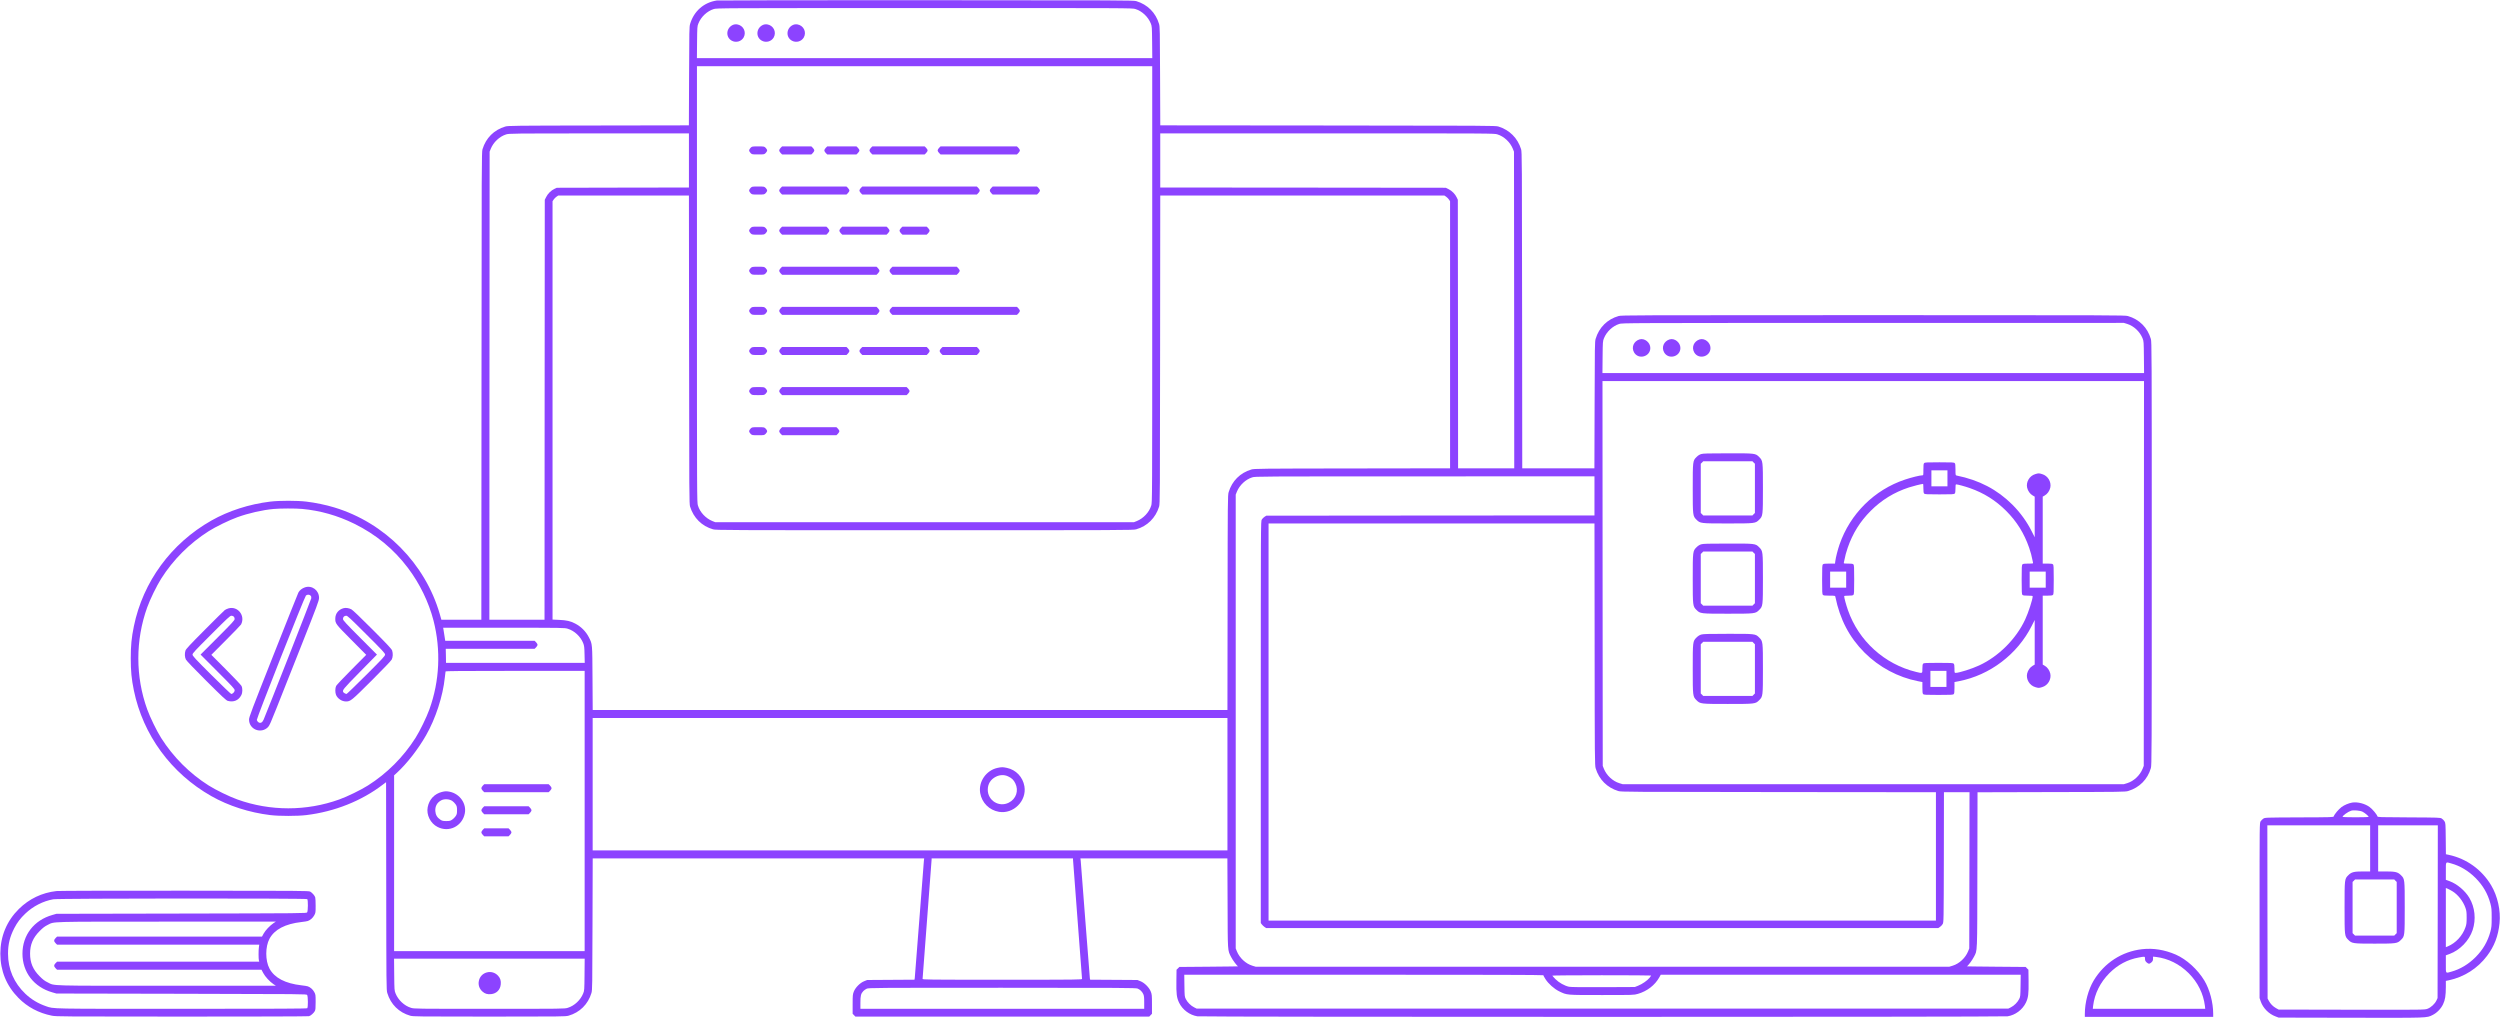 <?xml version="1.0" standalone="no"?>
<!DOCTYPE svg PUBLIC "-//W3C//DTD SVG 20010904//EN"
 "http://www.w3.org/TR/2001/REC-SVG-20010904/DTD/svg10.dtd">
<svg version="1.0" xmlns="http://www.w3.org/2000/svg"
 width="4986pt" height="2030pt" viewBox="0 0 4986 2030"
 preserveAspectRatio="xMidYMid meet">

<g transform="translate(0,2030) scale(0.1,-0.1)"
fill="#8c43ff" stroke="none">
<path d="M14295 20290 c-258 -39 -455 -212 -531 -466 -17 -55 -18 -133 -21
-1041 l-4 -983 -1802 -3 c-1702 -2 -1805 -4 -1861 -21 -224 -67 -384 -227
-453 -452 -17 -57 -18 -250 -20 -4721 l-3 -4663 -399 0 -398 0 -32 113 c-290
1007 -1097 1823 -2104 2127 -163 50 -380 95 -557 116 -181 22 -539 22 -720 0
-419 -51 -830 -183 -1174 -378 -803 -455 -1363 -1219 -1546 -2108 -47 -228
-62 -387 -62 -640 0 -253 15 -412 62 -640 183 -889 743 -1653 1546 -2108 344
-195 755 -327 1174 -378 181 -22 539 -22 720 0 562 68 1103 283 1526 608 l64
48 3 -2072 c2 -1965 3 -2076 21 -2132 68 -227 233 -389 457 -453 61 -17 144
-18 1579 -18 1435 0 1518 1 1579 18 224 64 389 227 457 453 17 55 18 143 21
1372 l4 1312 3305 0 3306 0 -6 -47 c-3 -27 -44 -556 -91 -1178 -47 -621 -88
-1144 -91 -1162 l-5 -32 -472 -3 -472 -3 -60 -24 c-82 -33 -173 -124 -206
-206 -22 -56 -24 -73 -24 -252 l0 -192 28 -28 27 -28 2930 0 2930 0 27 28 28
28 0 192 c0 179 -2 196 -24 252 -33 82 -124 173 -206 206 l-60 24 -472 3 -472
3 -5 32 c-3 18 -44 541 -91 1162 -47 622 -88 1151 -91 1178 l-6 47 1466 0
1465 0 4 -892 c3 -988 0 -935 69 -1072 33 -66 122 -185 141 -188 7 -2 -255 -5
-580 -8 l-593 -5 -27 -28 -28 -27 -3 -222 c-4 -261 6 -335 54 -436 68 -140
210 -247 364 -271 91 -15 16069 -15 16160 0 154 24 296 131 364 271 48 101 58
175 54 436 l-3 222 -28 27 -27 28 -593 5 c-325 3 -587 6 -580 8 19 3 108 122
141 188 71 142 66 6 69 1731 l3 1552 1473 4 c1383 2 1476 4 1531 21 226 68
389 233 453 457 17 61 18 232 18 4279 0 4047 -1 4218 -18 4279 -65 227 -231
393 -458 458 -62 17 -258 18 -5079 18 -4821 0 -5017 -1 -5079 -18 -224 -64
-389 -227 -457 -453 -17 -55 -18 -142 -21 -1321 l-4 -1263 -719 0 -720 0 -3
3153 c-2 3008 -3 3155 -20 3211 -69 223 -230 384 -453 453 -56 17 -208 18
-3401 20 l-3342 3 -4 983 c-3 908 -4 986 -21 1041 -67 223 -227 384 -452 453
-57 17 -231 18 -4189 19 -2271 1 -4152 -2 -4180 -6z m8349 -170 c133 -41 254
-155 307 -287 23 -56 24 -69 27 -375 l3 -318 -4541 0 -4541 0 3 318 c3 306 4
319 27 375 52 131 174 245 304 286 61 20 109 20 4203 20 4140 1 4142 1 4208
-19z m336 -5489 c0 -4347 0 -4349 -20 -4415 -41 -133 -155 -254 -287 -308
l-58 -23 -4175 0 -4175 0 -58 23 c-132 54 -246 175 -287 308 -20 66 -20 68
-20 4415 l0 4349 4540 0 4540 0 0 -4349z m-9240 2469 l0 -540 -1317 -2 -1318
-3 -47 -22 c-66 -30 -133 -96 -165 -162 l-28 -56 -3 -4187 -2 -4188 -550 0
-550 0 2 4668 3 4667 23 58 c53 131 175 245 305 286 61 19 98 20 1855 20
l1792 1 0 -540z m16124 520 c133 -41 254 -155 308 -287 l23 -58 3 -3157 2
-3158 -560 0 -560 0 -2 2678 -3 2677 -22 47 c-30 66 -96 133 -162 165 l-56 28
-2847 3 -2848 2 0 540 0 540 3329 0 c3321 0 3329 0 3395 -20z m-16121 -4292
c2 -2932 3 -3076 20 -3132 69 -225 235 -390 458 -453 61 -17 231 -18 4219 -18
3988 0 4158 1 4219 18 223 63 389 228 458 453 17 56 18 200 20 3132 l3 3072
2834 0 2833 0 34 -23 c18 -12 44 -38 56 -56 l23 -34 0 -2663 0 -2664 -1952 -3
c-1848 -2 -1956 -4 -2012 -21 -223 -67 -385 -229 -452 -452 -18 -56 -19 -170
-21 -2201 l-3 -2143 -6330 0 -6329 0 -4 633 c-4 701 -2 678 -72 816 -61 119
-157 215 -276 276 -95 49 -167 65 -316 72 l-133 6 0 4172 0 4172 23 34 c12 18
38 44 56 56 l34 23 1303 0 1304 0 3 -3072z m28681 512 c133 -41 254 -155 307
-287 23 -56 24 -69 27 -375 l3 -318 -5401 0 -5401 0 3 318 c3 306 4 319 27
375 52 131 174 245 304 286 61 20 113 20 5063 20 l5002 1 66 -20z m334 -4977
l-3 -3838 -23 -58 c-54 -132 -175 -246 -308 -287 l-66 -20 -4998 0 -4998 0
-66 20 c-133 41 -254 155 -308 287 l-23 58 -3 3838 -2 3837 5400 0 5400 0 -2
-3837z m-10958 1547 l0 -390 -3272 -2 -3273 -3 -35 -22 c-19 -12 -44 -37 -55
-55 -20 -33 -20 -51 -20 -4040 l0 -4007 21 -28 c11 -15 36 -38 54 -51 l33 -22
6702 0 6702 0 33 23 c19 12 43 38 54 57 21 35 21 44 24 1333 l2 1297 255 0
255 0 -2 -1557 -3 -1558 -23 -58 c-54 -132 -175 -246 -308 -287 l-66 -20
-6918 0 -6918 0 -66 20 c-133 41 -254 155 -308 287 l-23 58 0 4525 0 4525 23
58 c53 131 175 245 305 286 61 20 105 20 3445 20 l3382 1 0 -390z m-25775
-260 c363 -34 705 -131 1040 -295 431 -212 784 -503 1071 -882 235 -311 415
-682 510 -1050 150 -588 122 -1204 -81 -1768 -57 -159 -191 -435 -279 -573
-241 -380 -568 -708 -948 -948 -140 -89 -415 -223 -573 -279 -654 -235 -1376
-235 -2030 0 -158 56 -433 190 -573 279 -380 240 -707 568 -948 948 -88 138
-222 414 -279 573 -235 652 -235 1376 0 2030 56 158 190 433 279 573 240 380
568 707 948 948 138 88 414 222 573 279 221 80 498 143 720 164 130 12 442 13
570 1z m25778 -2702 c2 -2293 3 -2416 21 -2472 67 -223 229 -385 452 -453 56
-17 202 -18 3197 -20 l3137 -3 0 -1280 0 -1280 -6655 0 -6655 0 0 3960 0 3960
3250 0 3250 0 3 -2412z m-20479 312 c133 -41 255 -155 307 -287 20 -50 24 -80
27 -225 l4 -168 -1384 0 -1383 0 -2 140 -3 140 886 0 886 0 29 29 c16 16 29
39 29 51 0 12 -13 35 -29 51 l-29 29 -891 0 -891 0 -4 23 c-3 12 -10 58 -16
102 -7 44 -14 92 -17 108 l-5 27 1210 0 c1189 0 1211 0 1276 -20z m336 -3635
l0 -2795 -1900 0 -1900 0 0 1754 0 1753 53 48 c203 186 427 474 584 750 191
334 337 783 374 1150 6 61 13 116 15 123 3 9 289 12 1389 12 l1385 0 0 -2795z
m12820 535 l0 -1320 -6330 0 -6330 0 0 1320 0 1320 6330 0 6330 0 0 -1320z
m-3080 -1503 c0 -13 41 -549 90 -1192 50 -643 90 -1177 90 -1187 0 -17 -54
-18 -1590 -18 -1536 0 -1590 1 -1590 18 0 10 41 544 90 1187 50 643 90 1179
90 1192 l0 23 1410 0 1410 0 0 -23z m-9742 -2294 c-3 -307 -4 -320 -27 -376
-53 -132 -174 -246 -307 -287 -65 -20 -85 -20 -1564 -20 -1479 0 -1499 0
-1564 20 -133 41 -254 155 -307 287 -23 56 -24 69 -27 376 l-3 317 1901 0
1901 0 -3 -317z m19122 -13 c0 -6 18 -39 41 -75 59 -94 175 -197 273 -245 162
-78 133 -75 851 -75 638 0 640 0 720 23 184 53 339 172 427 328 l30 54 3590 0
3589 0 -3 -217 c-3 -208 -4 -220 -28 -268 -31 -64 -101 -134 -165 -165 l-50
-25 -8095 0 -8095 0 -50 25 c-64 31 -134 101 -165 165 -24 48 -25 60 -28 268
l-3 217 3580 0 c2438 0 3581 -3 3581 -10z m2150 -6 c0 -3 -14 -24 -31 -45 -43
-54 -148 -127 -228 -158 l-66 -26 -629 -3 c-435 -2 -646 1 -683 8 -89 19 -200
81 -270 151 -35 35 -63 67 -63 71 0 4 443 8 985 8 542 0 985 -3 985 -6z
m-10242 -260 c49 -20 90 -60 113 -109 15 -32 19 -65 19 -167 l0 -128 -2830 0
-2830 0 0 125 c0 137 10 178 58 229 15 16 45 37 67 47 39 18 132 19 2703 19
2385 0 2667 -2 2700 -16z"/>
<path d="M14638 19811 c-153 -48 -180 -246 -45 -322 84 -47 191 -18 238 64 61
109 -6 242 -131 261 -19 3 -47 1 -62 -3z"/>
<path d="M15238 19811 c-153 -48 -180 -246 -45 -322 84 -47 191 -18 238 64 61
109 -6 242 -131 261 -19 3 -47 1 -62 -3z"/>
<path d="M15838 19811 c-153 -48 -180 -246 -45 -322 84 -47 191 -18 238 64 61
109 -6 242 -131 261 -19 3 -47 1 -62 -3z"/>
<path d="M14969 17351 c-16 -16 -29 -39 -29 -51 0 -12 13 -35 29 -51 29 -29
30 -29 151 -29 121 0 122 0 151 29 16 16 29 39 29 51 0 12 -13 35 -29 51 -29
29 -30 29 -151 29 -121 0 -122 0 -151 -29z"/>
<path d="M15569 17351 c-16 -16 -29 -39 -29 -51 0 -12 13 -35 29 -51 l29 -29
292 0 292 0 29 29 c16 16 29 39 29 51 0 12 -13 35 -29 51 l-29 29 -292 0 -292
0 -29 -29z"/>
<path d="M16469 17351 c-16 -16 -29 -39 -29 -51 0 -12 13 -35 29 -51 l29 -29
292 0 292 0 29 29 c16 16 29 39 29 51 0 12 -13 35 -29 51 l-29 29 -292 0 -292
0 -29 -29z"/>
<path d="M17369 17351 c-16 -16 -29 -39 -29 -51 0 -12 13 -35 29 -51 l29 -29
522 0 522 0 29 29 c16 16 29 39 29 51 0 12 -13 35 -29 51 l-29 29 -522 0 -522
0 -29 -29z"/>
<path d="M18729 17351 c-16 -16 -29 -39 -29 -51 0 -12 13 -35 29 -51 l29 -29
762 0 762 0 29 29 c16 16 29 39 29 51 0 12 -13 35 -29 51 l-29 29 -762 0 -762
0 -29 -29z"/>
<path d="M14969 16551 c-16 -16 -29 -39 -29 -51 0 -12 13 -35 29 -51 29 -29
30 -29 151 -29 121 0 122 0 151 29 16 16 29 39 29 51 0 12 -13 35 -29 51 -29
29 -30 29 -151 29 -121 0 -122 0 -151 -29z"/>
<path d="M15569 16551 c-16 -16 -29 -39 -29 -51 0 -12 13 -35 29 -51 l29 -29
642 0 642 0 29 29 c16 16 29 39 29 51 0 12 -13 35 -29 51 l-29 29 -642 0 -642
0 -29 -29z"/>
<path d="M17169 16551 c-16 -16 -29 -39 -29 -51 0 -12 13 -35 29 -51 l29 -29
1142 0 1142 0 29 29 c16 16 29 39 29 51 0 12 -13 35 -29 51 l-29 29 -1142 0
-1142 0 -29 -29z"/>
<path d="M19769 16551 c-16 -16 -29 -39 -29 -51 0 -12 13 -35 29 -51 l29 -29
442 0 442 0 29 29 c16 16 29 39 29 51 0 12 -13 35 -29 51 l-29 29 -442 0 -442
0 -29 -29z"/>
<path d="M14969 15751 c-16 -16 -29 -39 -29 -51 0 -12 13 -35 29 -51 29 -29
30 -29 151 -29 121 0 122 0 151 29 16 16 29 39 29 51 0 12 -13 35 -29 51 -29
29 -30 29 -151 29 -121 0 -122 0 -151 -29z"/>
<path d="M15569 15751 c-16 -16 -29 -39 -29 -51 0 -12 13 -35 29 -51 l29 -29
442 0 442 0 29 29 c16 16 29 39 29 51 0 12 -13 35 -29 51 l-29 29 -442 0 -442
0 -29 -29z"/>
<path d="M16769 15751 c-16 -16 -29 -39 -29 -51 0 -12 13 -35 29 -51 l29 -29
442 0 442 0 29 29 c16 16 29 39 29 51 0 12 -13 35 -29 51 l-29 29 -442 0 -442
0 -29 -29z"/>
<path d="M17969 15751 c-16 -16 -29 -39 -29 -51 0 -12 13 -35 29 -51 l29 -29
242 0 242 0 29 29 c16 16 29 39 29 51 0 12 -13 35 -29 51 l-29 29 -242 0 -242
0 -29 -29z"/>
<path d="M14969 14951 c-16 -16 -29 -39 -29 -51 0 -12 13 -35 29 -51 29 -29
30 -29 151 -29 121 0 122 0 151 29 16 16 29 39 29 51 0 12 -13 35 -29 51 -29
29 -30 29 -151 29 -121 0 -122 0 -151 -29z"/>
<path d="M15569 14951 c-16 -16 -29 -39 -29 -51 0 -12 13 -35 29 -51 l29 -29
942 0 942 0 29 29 c16 16 29 39 29 51 0 12 -13 35 -29 51 l-29 29 -942 0 -942
0 -29 -29z"/>
<path d="M17769 14951 c-16 -16 -29 -39 -29 -51 0 -12 13 -35 29 -51 l29 -29
642 0 642 0 29 29 c16 16 29 39 29 51 0 12 -13 35 -29 51 l-29 29 -642 0 -642
0 -29 -29z"/>
<path d="M14969 14151 c-16 -16 -29 -39 -29 -51 0 -12 13 -35 29 -51 29 -29
30 -29 151 -29 121 0 122 0 151 29 16 16 29 39 29 51 0 12 -13 35 -29 51 -29
29 -30 29 -151 29 -121 0 -122 0 -151 -29z"/>
<path d="M15569 14151 c-16 -16 -29 -39 -29 -51 0 -12 13 -35 29 -51 l29 -29
942 0 942 0 29 29 c16 16 29 39 29 51 0 12 -13 35 -29 51 l-29 29 -942 0 -942
0 -29 -29z"/>
<path d="M17769 14151 c-16 -16 -29 -39 -29 -51 0 -12 13 -35 29 -51 l29 -29
1242 0 1242 0 29 29 c16 16 29 39 29 51 0 12 -13 35 -29 51 l-29 29 -1242 0
-1242 0 -29 -29z"/>
<path d="M14969 13351 c-16 -16 -29 -39 -29 -51 0 -12 13 -35 29 -51 29 -29
30 -29 151 -29 121 0 122 0 151 29 16 16 29 39 29 51 0 12 -13 35 -29 51 -29
29 -30 29 -151 29 -121 0 -122 0 -151 -29z"/>
<path d="M15569 13351 c-16 -16 -29 -39 -29 -51 0 -12 13 -35 29 -51 l29 -29
642 0 642 0 29 29 c16 16 29 39 29 51 0 12 -13 35 -29 51 l-29 29 -642 0 -642
0 -29 -29z"/>
<path d="M17169 13351 c-16 -16 -29 -39 -29 -51 0 -12 13 -35 29 -51 l29 -29
642 0 642 0 29 29 c16 16 29 39 29 51 0 12 -13 35 -29 51 l-29 29 -642 0 -642
0 -29 -29z"/>
<path d="M18769 13351 c-16 -16 -29 -39 -29 -51 0 -12 13 -35 29 -51 l29 -29
342 0 342 0 29 29 c16 16 29 39 29 51 0 12 -13 35 -29 51 l-29 29 -342 0 -342
0 -29 -29z"/>
<path d="M14969 12551 c-16 -16 -29 -39 -29 -51 0 -12 13 -35 29 -51 29 -29
30 -29 151 -29 121 0 122 0 151 29 16 16 29 39 29 51 0 12 -13 35 -29 51 -29
29 -30 29 -151 29 -121 0 -122 0 -151 -29z"/>
<path d="M15569 12551 c-16 -16 -29 -39 -29 -51 0 -12 13 -35 29 -51 l29 -29
1242 0 1242 0 29 29 c16 16 29 39 29 51 0 12 -13 35 -29 51 l-29 29 -1242 0
-1242 0 -29 -29z"/>
<path d="M14969 11751 c-16 -16 -29 -39 -29 -51 0 -12 13 -35 29 -51 29 -29
30 -29 151 -29 121 0 122 0 151 29 16 16 29 39 29 51 0 12 -13 35 -29 51 -29
29 -30 29 -151 29 -121 0 -122 0 -151 -29z"/>
<path d="M15569 11751 c-16 -16 -29 -39 -29 -51 0 -12 13 -35 29 -51 l29 -29
542 0 542 0 29 29 c16 16 29 39 29 51 0 12 -13 35 -29 51 l-29 29 -542 0 -542
0 -29 -29z"/>
<path d="M32698 13531 c-115 -37 -166 -156 -109 -258 86 -153 325 -89 325 87
0 110 -116 202 -216 171z"/>
<path d="M33298 13531 c-115 -37 -166 -156 -109 -258 86 -153 325 -89 325 87
0 110 -116 202 -216 171z"/>
<path d="M33898 13531 c-115 -37 -166 -156 -109 -258 86 -153 325 -89 325 87
0 110 -116 202 -216 171z"/>
<path d="M33927 11244 c-31 -10 -64 -30 -92 -59 -74 -74 -75 -79 -75 -625 0
-546 1 -551 75 -625 74 -74 79 -75 625 -75 546 0 551 1 625 75 74 74 75 79 75
625 0 546 -1 551 -75 625 -74 75 -78 75 -629 74 -395 0 -490 -3 -529 -15z
m1048 -169 l25 -24 0 -491 0 -491 -25 -24 -24 -25 -491 0 -491 0 -24 25 -25
24 0 491 0 491 25 24 24 25 491 0 491 0 24 -25z"/>
<path d="M38376 11064 c-13 -12 -16 -39 -16 -130 0 -112 0 -114 -22 -114 -48
0 -217 -42 -346 -85 -610 -204 -1092 -682 -1304 -1293 -35 -101 -75 -257 -84
-329 l-7 -53 -113 0 c-89 0 -116 -3 -128 -16 -14 -13 -16 -55 -16 -304 0 -249
2 -291 16 -304 12 -13 39 -16 130 -16 110 0 114 -1 118 -22 91 -450 279 -810
581 -1113 293 -292 669 -493 1068 -571 l87 -17 0 -113 c0 -89 3 -116 16 -128
13 -14 55 -16 304 -16 249 0 291 2 304 16 13 12 16 39 16 128 l0 113 88 17
c621 121 1168 537 1454 1106 l58 115 0 -445 0 -445 -40 -23 c-53 -30 -96 -91
-111 -156 -25 -114 48 -237 162 -270 65 -20 73 -20 138 0 114 33 187 156 162
270 -15 65 -58 126 -111 156 l-40 23 0 688 0 687 94 0 c73 0 98 4 110 16 14
13 16 55 16 304 0 249 -2 291 -16 304 -12 12 -37 16 -110 16 l-94 0 0 668 0
667 40 23 c53 30 96 91 111 156 25 114 -48 237 -162 270 -65 20 -73 20 -138 0
-114 -33 -187 -156 -162 -270 15 -65 58 -126 111 -156 l40 -23 0 -405 0 -405
-58 115 c-99 197 -228 375 -387 535 -303 302 -663 490 -1112 581 -22 4 -23 8
-23 118 0 91 -3 118 -16 130 -13 14 -55 16 -304 16 -249 0 -291 -2 -304 -16z
m464 -304 l0 -160 -160 0 -160 0 0 160 0 160 160 0 160 0 0 -160z m-480 -199
c0 -68 4 -93 16 -105 13 -14 55 -16 304 -16 249 0 291 2 304 16 12 12 16 36
16 100 0 61 3 84 13 84 28 0 179 -41 275 -75 278 -97 514 -245 723 -454 212
-212 359 -448 458 -734 33 -96 47 -149 77 -294 4 -23 3 -23 -95 -23 -77 0
-103 -4 -115 -16 -14 -13 -16 -55 -16 -304 0 -249 2 -291 16 -304 12 -12 37
-16 110 -16 69 0 94 -3 94 -12 0 -60 -86 -327 -149 -461 -179 -388 -530 -739
-918 -918 -145 -68 -402 -149 -470 -149 -22 0 -23 4 -23 84 0 64 -4 88 -16
100 -13 14 -55 16 -304 16 -249 0 -291 -2 -304 -16 -12 -12 -16 -36 -16 -100
0 -99 5 -96 -125 -65 -631 153 -1146 619 -1360 1233 -34 96 -75 247 -75 276 0
9 23 12 84 12 64 0 88 4 100 16 14 13 16 55 16 304 0 249 -2 291 -16 304 -12
12 -37 16 -105 16 -87 0 -89 0 -85 23 30 145 44 198 77 294 99 286 246 522
458 734 217 217 467 371 764 468 78 26 239 66 280 70 4 1 7 -39 7 -88z m-1540
-1821 l0 -160 -160 0 -160 0 0 160 0 160 160 0 160 0 0 -160z m3980 0 l0 -160
-160 0 -160 0 0 160 0 160 160 0 160 0 0 -160z m-1980 -1980 l0 -160 -160 0
-160 0 0 160 0 160 160 0 160 0 0 -160z"/>
<path d="M33927 9444 c-31 -10 -64 -30 -92 -59 -74 -74 -75 -79 -75 -625 0
-546 1 -551 75 -625 74 -74 79 -75 625 -75 546 0 551 1 625 75 74 74 75 79 75
625 0 546 -1 551 -75 625 -74 75 -78 75 -629 74 -395 0 -490 -3 -529 -15z
m1048 -169 l25 -24 0 -491 0 -491 -25 -24 -24 -25 -491 0 -491 0 -24 25 -25
24 0 491 0 491 25 24 24 25 491 0 491 0 24 -25z"/>
<path d="M33927 7644 c-31 -10 -64 -30 -92 -59 -74 -74 -75 -79 -75 -625 0
-546 1 -551 75 -625 74 -74 79 -75 625 -75 546 0 551 1 625 75 74 74 75 79 75
625 0 546 -1 551 -75 625 -74 75 -78 75 -629 74 -395 0 -490 -3 -529 -15z
m1048 -169 l25 -24 0 -491 0 -491 -25 -24 -24 -25 -491 0 -491 0 -24 25 -25
24 0 491 0 491 25 24 24 25 491 0 491 0 24 -25z"/>
<path d="M6082 8586 c-57 -19 -108 -59 -131 -104 -10 -20 -236 -586 -501
-1257 -428 -1082 -483 -1226 -483 -1275 -1 -199 240 -294 380 -150 26 26 62
108 167 374 75 188 296 746 492 1241 325 821 356 905 357 960 1 151 -139 257
-281 211z m113 -166 c12 -13 16 -30 13 -52 -4 -26 -867 -2225 -950 -2420 -26
-61 -66 -81 -106 -51 -15 11 -28 31 -30 45 -4 35 952 2457 980 2481 27 23 71
22 93 -3z"/>
<path d="M4559 8167 c-25 -7 -58 -22 -75 -34 -16 -12 -196 -189 -400 -395
-296 -297 -374 -381 -385 -413 -19 -58 -15 -133 9 -180 12 -24 180 -199 409
-427 328 -326 394 -388 428 -397 115 -31 214 11 267 114 27 51 28 136 4 185
-10 19 -149 167 -309 327 l-292 293 291 292 c161 161 297 303 302 314 89 174
-64 371 -249 321z m103 -164 c10 -9 18 -30 18 -47 0 -27 -42 -72 -340 -371
l-340 -340 340 -341 c301 -301 340 -344 340 -371 0 -33 -37 -73 -69 -73 -8 0
-185 170 -393 377 -330 329 -378 381 -378 408 0 26 48 78 373 402 319 320 376
373 401 373 16 0 38 -7 48 -17z"/>
<path d="M6855 8171 c-102 -26 -167 -106 -168 -206 -1 -101 3 -107 322 -428
l295 -297 -291 -293 c-160 -160 -299 -308 -309 -327 -21 -43 -22 -132 -2 -180
32 -74 116 -130 198 -130 91 0 111 17 513 418 221 220 387 394 399 417 24 47
28 121 9 180 -11 32 -90 117 -393 421 -247 248 -394 388 -421 402 -50 25 -110
34 -152 23z m452 -524 c325 -324 373 -376 373 -402 0 -27 -48 -79 -378 -408
-208 -207 -383 -377 -390 -377 -17 0 -55 20 -64 34 -26 39 -10 59 331 406
l339 345 -339 340 c-289 290 -339 345 -339 370 0 38 26 65 64 65 27 0 74 -44
403 -373z"/>
<path d="M9629 4631 c-16 -16 -29 -39 -29 -51 0 -12 13 -35 29 -51 l29 -29
642 0 642 0 29 29 c16 16 29 39 29 51 0 12 -13 35 -29 51 l-29 29 -642 0 -642
0 -29 -29z"/>
<path d="M8815 4506 c-150 -37 -255 -149 -285 -304 -30 -152 55 -324 197 -395
229 -117 493 15 543 271 38 193 -97 388 -298 431 -65 13 -92 13 -157 -3z m204
-179 c22 -15 53 -46 68 -69 24 -36 28 -51 28 -118 0 -67 -4 -82 -28 -118 -15
-23 -46 -54 -69 -69 -36 -24 -51 -28 -118 -28 -67 0 -82 4 -118 28 -63 41 -95
97 -100 171 -6 97 36 173 121 216 61 31 158 25 216 -13z"/>
<path d="M9629 4191 c-16 -16 -29 -39 -29 -51 0 -12 13 -35 29 -51 l29 -29
442 0 442 0 29 29 c16 16 29 39 29 51 0 12 -13 35 -29 51 l-29 29 -442 0 -442
0 -29 -29z"/>
<path d="M9629 3751 c-16 -16 -29 -39 -29 -51 0 -12 13 -35 29 -51 l29 -29
242 0 242 0 29 29 c16 16 29 39 29 51 0 12 -13 35 -29 51 l-29 29 -242 0 -242
0 -29 -29z"/>
<path d="M19893 4985 c-226 -49 -382 -277 -344 -502 33 -193 181 -341 374
-374 290 -49 557 218 508 509 -31 185 -168 329 -348 367 -82 18 -109 18 -190
0z m212 -169 c73 -34 110 -69 144 -138 73 -146 17 -314 -131 -387 -193 -97
-418 42 -418 259 0 115 58 207 162 259 80 40 167 43 243 7z"/>
<path d="M9709 906 c-81 -22 -141 -84 -158 -167 -18 -81 9 -161 73 -216 47
-42 97 -57 168 -50 110 10 185 85 195 195 7 71 -8 121 -50 168 -57 66 -145 93
-228 70z"/>
<path d="M46915 4294 c-68 -11 -159 -48 -215 -90 -57 -42 -142 -143 -155 -184
-6 -19 -23 -20 -688 -22 -681 -3 -682 -3 -717 -25 -19 -12 -44 -37 -55 -55
-20 -33 -20 -51 -20 -1778 l0 -1745 23 -68 c46 -132 161 -249 294 -298 l63
-24 1437 -3 c1570 -3 1512 -5 1634 55 84 41 167 125 209 215 41 86 54 169 55
344 l0 121 58 12 c306 65 574 236 763 486 146 193 223 394 250 654 26 248 -39
541 -168 756 -189 314 -491 530 -845 606 l-57 12 -3 311 c-3 299 -4 312 -25
346 -12 19 -37 44 -55 55 -32 19 -53 20 -655 23 -605 3 -622 3 -628 22 -13 41
-98 142 -155 184 -91 68 -239 106 -345 90z m203 -183 c46 -23 122 -87 122
-102 0 -5 -116 -9 -260 -9 -144 0 -260 4 -260 9 0 24 108 102 170 122 48 16
182 4 228 -20z m152 -731 l0 -460 -143 0 c-179 0 -231 -13 -292 -75 -75 -74
-75 -77 -75 -645 0 -568 0 -571 75 -645 72 -72 90 -75 525 -75 435 0 453 3
525 75 75 74 75 77 75 645 0 568 0 571 -75 645 -62 63 -112 75 -302 75 l-153
0 0 460 0 460 595 0 595 0 -2 -1722 -3 -1723 -22 -48 c-31 -67 -110 -141 -179
-166 -55 -21 -56 -21 -1512 -19 l-1457 3 -53 29 c-60 34 -111 85 -144 148
l-23 43 -3 1728 -2 1727 1025 0 1025 0 0 -460z m1620 -301 c174 -48 340 -147
481 -288 148 -148 244 -313 297 -509 23 -88 26 -114 26 -282 0 -168 -3 -194
-26 -282 -53 -196 -149 -361 -297 -509 -141 -141 -307 -240 -481 -288 -120
-34 -110 -47 -110 153 l0 173 74 27 c206 75 390 265 460 476 71 214 47 453
-65 643 -86 144 -244 277 -395 333 l-74 27 0 173 c0 200 -10 187 110 153z
m-1115 -344 l25 -24 0 -511 0 -511 -25 -24 -24 -25 -391 0 -391 0 -24 25 -25
24 0 511 0 511 25 24 24 25 391 0 391 0 24 -25z m1133 -208 c113 -68 217 -200
264 -336 19 -55 23 -87 23 -191 0 -104 -4 -136 -23 -191 -59 -172 -194 -317
-354 -384 l-38 -15 0 590 0 590 38 -15 c20 -9 61 -30 90 -48z"/>
<path d="M1126 2529 c-290 -33 -542 -154 -749 -357 -243 -240 -370 -546 -370
-892 0 -343 121 -639 361 -883 180 -182 403 -301 667 -354 86 -17 215 -18
2595 -18 1378 0 2517 3 2532 8 35 9 94 61 116 101 14 25 17 59 17 181 0 147
-1 151 -29 202 -28 51 -75 92 -126 111 -14 5 -72 15 -130 21 -322 37 -535 148
-635 333 -86 158 -86 438 0 596 100 185 313 296 635 333 58 6 116 16 130 21
51 19 98 60 126 111 28 50 29 56 29 192 0 77 -3 152 -8 167 -9 35 -61 94 -101
116 -29 16 -198 17 -2511 18 -1364 1 -2511 -2 -2549 -7z m5002 -161 c18 -18
16 -238 -2 -264 -14 -19 -54 -19 -2508 -24 l-2493 -5 -80 -23 c-367 -104 -597
-401 -597 -772 0 -371 230 -668 597 -772 l80 -23 2493 -5 c2454 -5 2494 -5
2508 -24 18 -26 20 -246 2 -264 -9 -9 -577 -12 -2494 -12 -2690 0 -2555 -3
-2719 53 -156 54 -291 135 -409 247 -227 216 -346 491 -346 800 0 188 37 338
125 509 59 114 121 196 221 291 155 147 352 248 557 285 101 19 5047 21 5065
3z m-674 -480 c-71 -48 -160 -141 -197 -209 l-32 -59 -2043 0 -2044 0 -29 -29
c-37 -37 -37 -65 0 -102 l29 -29 2017 0 2016 0 -7 -47 c-10 -58 -9 -241 0
-271 l7 -22 -2016 0 -2017 0 -29 -29 c-37 -37 -37 -65 0 -102 l29 -29 2039 0
2038 0 35 -66 c39 -74 130 -172 204 -222 l49 -32 -2174 0 c-2413 0 -2231 -5
-2379 68 -57 27 -96 57 -160 122 -132 132 -190 268 -190 450 0 182 58 318 190
450 64 65 103 95 160 123 144 70 -35 65 2374 66 l2179 1 -49 -32z"/>
<path d="M42720 1369 c-402 -46 -751 -273 -963 -624 -108 -181 -177 -438 -177
-667 l0 -58 1280 0 1280 0 0 58 c0 229 -69 486 -177 667 -134 221 -355 422
-568 516 -224 97 -450 134 -675 108z m60 -190 c0 -31 6 -47 29 -70 16 -16 39
-29 51 -29 12 0 35 13 51 29 23 23 29 38 29 71 l0 41 58 -6 c245 -30 470 -142
653 -324 182 -183 294 -408 324 -654 l6 -57 -1121 0 -1121 0 6 58 c30 245 142
470 324 653 171 170 363 272 588 313 124 23 123 23 123 -25z"/>
</g>
</svg>
